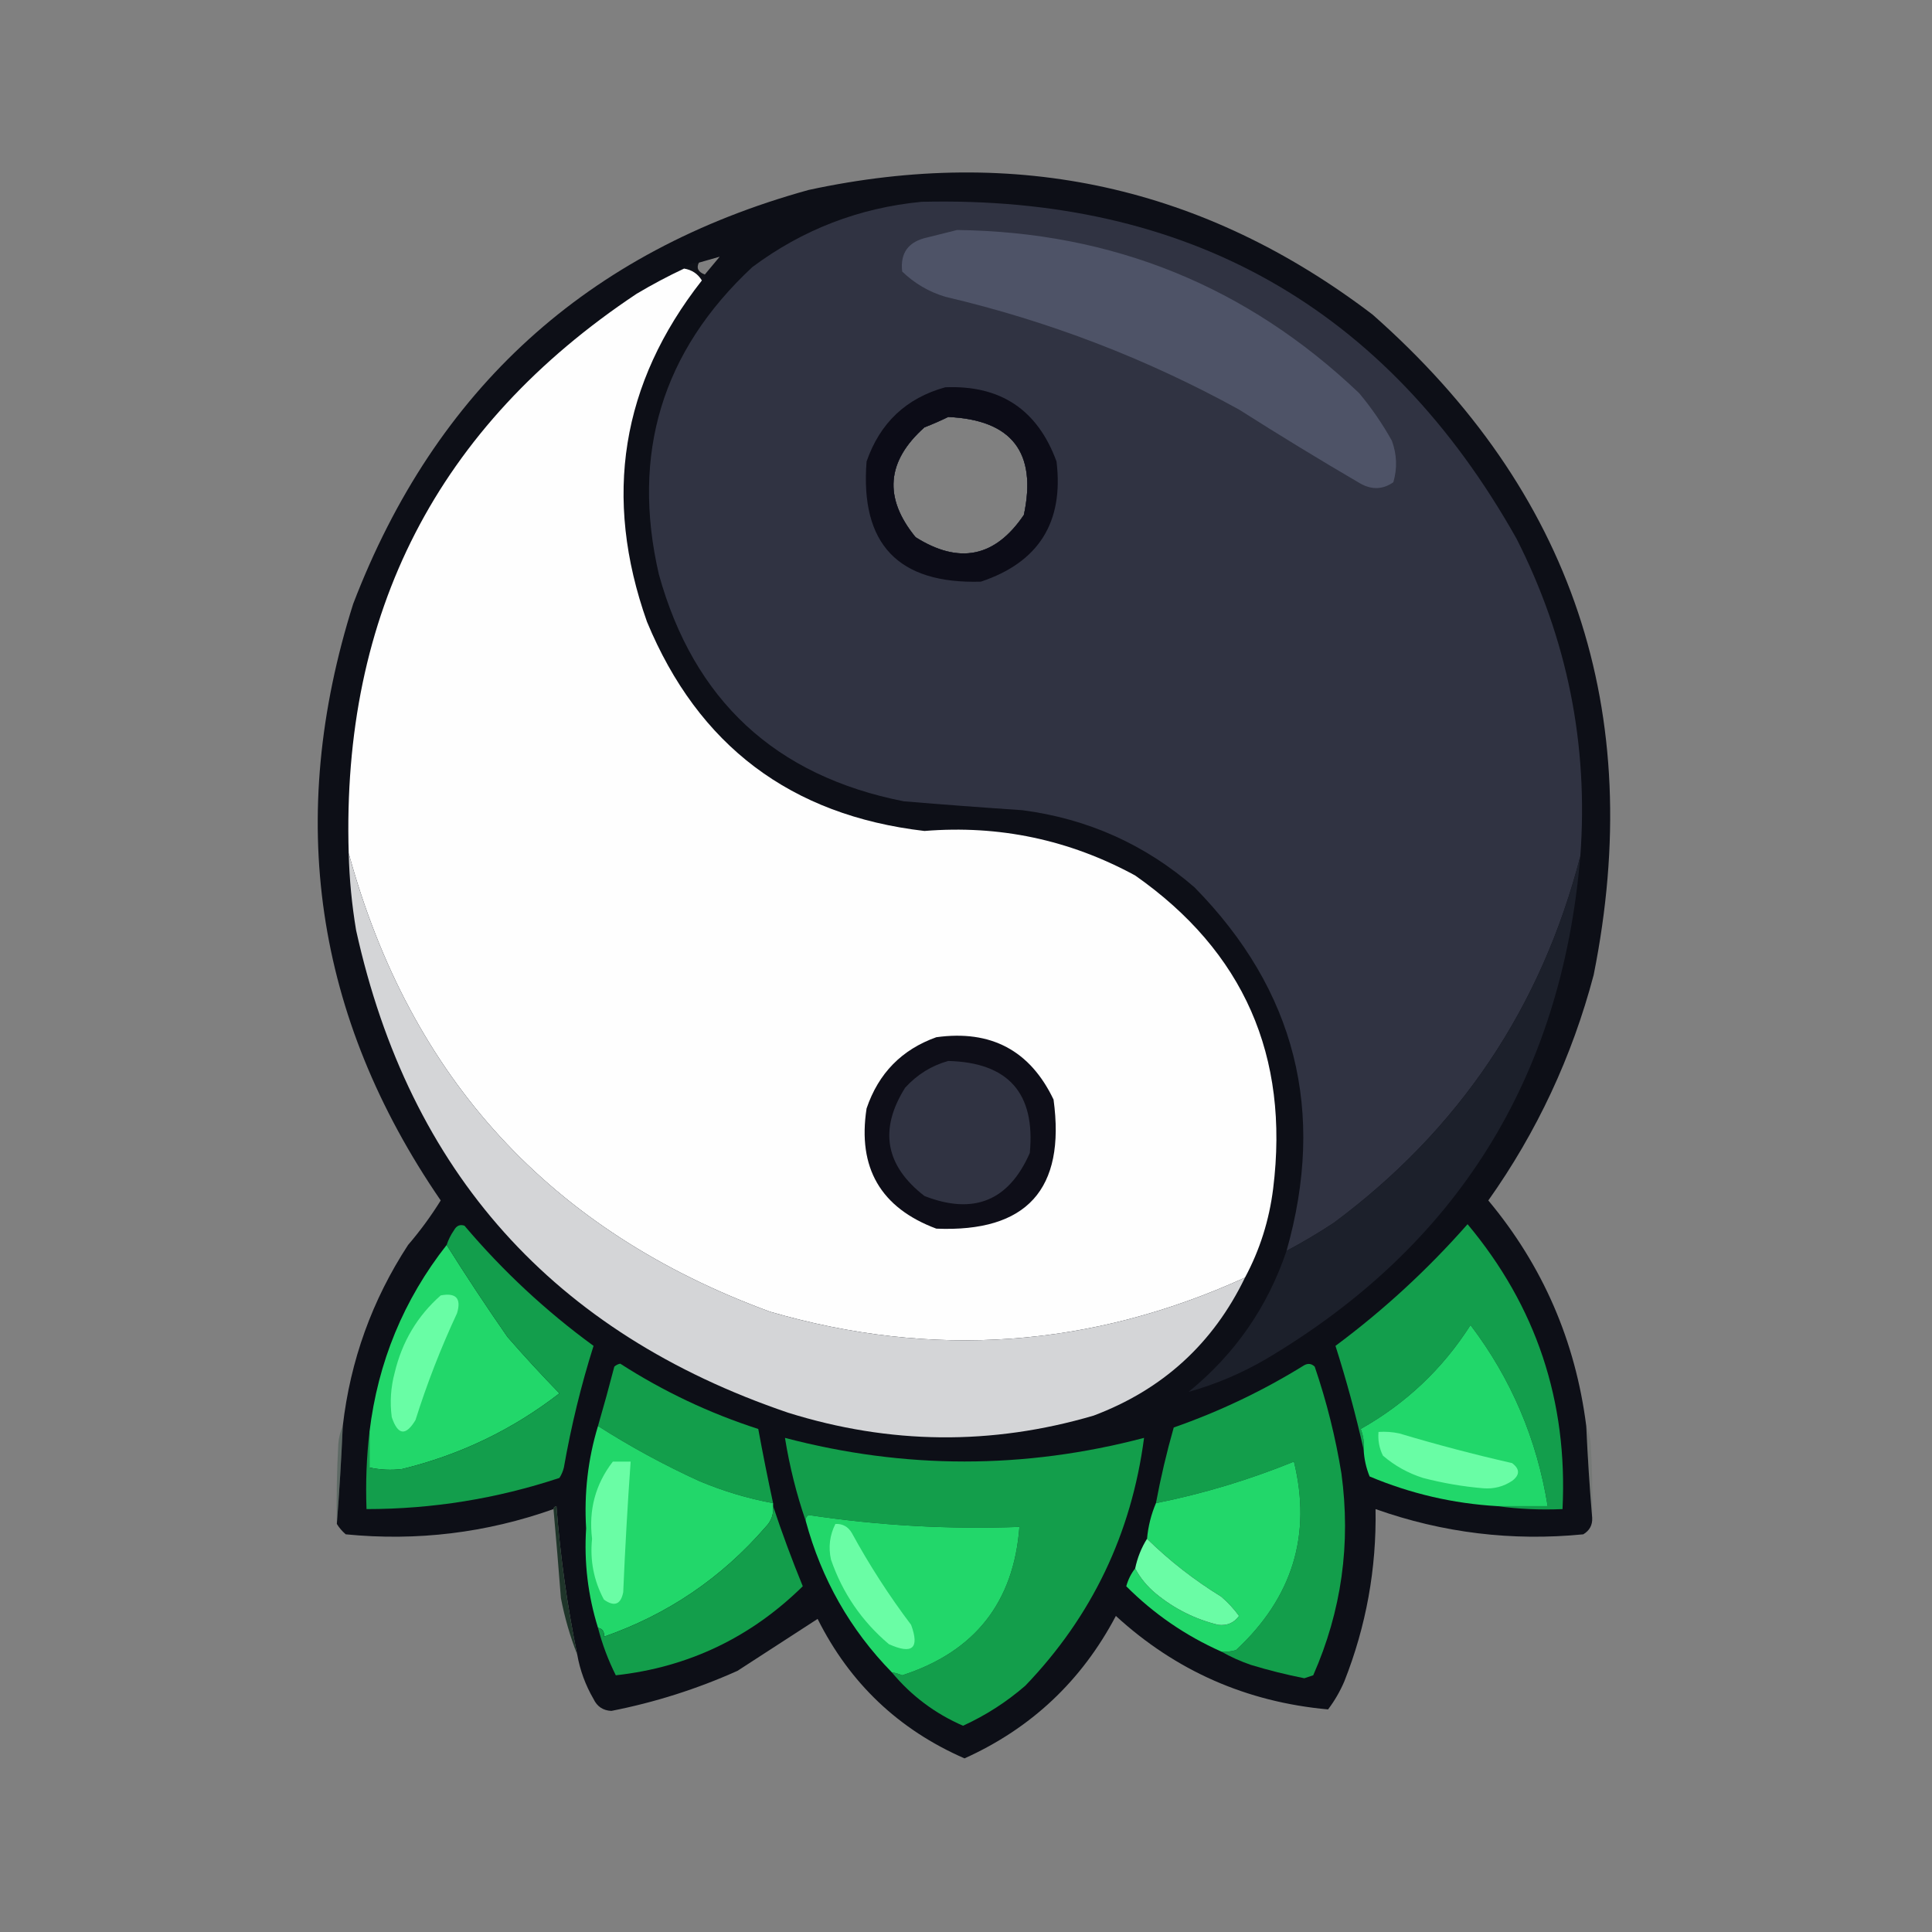 <?xml version="1.0" encoding="UTF-8"?>
<!DOCTYPE svg PUBLIC "-//W3C//DTD SVG 1.1//EN" "http://www.w3.org/Graphics/SVG/1.1/DTD/svg11.dtd">
<svg xmlns="http://www.w3.org/2000/svg" version="1.1" width="651px" height="651px" style="shape-rendering:geometricPrecision; text-rendering:geometricPrecision; image-rendering:optimizeQuality; fill-rule:evenodd; clip-rule:evenodd" xmlns:xlink="http://www.w3.org/1999/xlink">
<rect width="100%" height="100%" fill="#808080" stroke="none"/>
<g><path style="opacity:0.999" fill="#0d0f17" d="M 534.5,480.5 C 534.976,490.997 535.642,501.33 536.5,511.5C 536.607,513.903 535.607,515.736 533.5,517C 509.511,519.368 486.177,516.535 463.5,508.5C 463.846,528.577 460.346,547.911 453,566.5C 451.545,569.912 449.712,573.079 447.5,576C 420.007,573.497 396.174,562.997 376,544.5C 364.462,566.373 347.462,582.373 325,592.5C 302.831,582.831 286.331,567.165 275.5,545.5C 266.578,551.304 257.578,557.138 248.5,563C 234.847,569.121 220.681,573.621 206,576.5C 203.201,576.368 201.201,575.035 200,572.5C 197.265,567.793 195.432,562.793 194.5,557.5C 191.118,541.031 188.784,524.364 187.5,507.5C 186.893,507.624 186.56,507.957 186.5,508.5C 163.85,516.533 140.516,519.366 116.5,517C 115.29,515.961 114.29,514.794 113.5,513.5C 114.343,502.662 115.01,491.662 115.5,480.5C 118.057,458.396 125.391,438.063 137.5,419.5C 141.553,414.781 145.22,409.781 148.5,404.5C 106.048,342.654 96.215,275.654 119,203.5C 146.734,131.095 197.9,84.595 272.5,64C 342.527,48.881 405.86,62.881 462.5,106C 529.948,165.529 554.782,239.695 537,328.5C 529.717,356.06 517.884,381.394 501.5,404.5C 519.848,426.51 530.848,451.843 534.5,480.5 Z M 242.5,86.5 C 240.833,88.5 239.167,90.5 237.5,92.5C 235.238,91.655 234.571,90.322 235.5,88.5C 237.833,87.833 240.167,87.167 242.5,86.5 Z M 319.5,140.5 C 340.977,141.477 349.477,152.477 345,173.5C 335.356,187.778 323.189,190.278 308.5,181C 297.675,167.767 298.675,155.434 311.5,144C 314.309,142.907 316.976,141.74 319.5,140.5 Z"/></g>
<g><path style="opacity:1" fill="#303342" d="M 532.5,288.5 C 519.342,339.479 491.675,380.645 449.5,412C 444.276,415.441 438.943,418.608 433.5,421.5C 446.871,374.482 436.538,333.649 402.5,299C 385.847,284.552 366.513,275.885 344.5,273C 331.15,272.111 317.817,271.111 304.5,270C 261.265,261.466 233.765,235.966 222,193.5C 212.624,152.813 223.124,118.313 253.5,90C 270.414,77.381 289.414,70.047 310.5,68C 400.381,65.84 467.214,103.673 511,181.5C 528.105,215.194 535.272,250.861 532.5,288.5 Z M 319.5,140.5 C 316.976,141.74 314.309,142.907 311.5,144C 298.675,155.434 297.675,167.767 308.5,181C 323.189,190.278 335.356,187.778 345,173.5C 349.477,152.477 340.977,141.477 319.5,140.5 Z"/></g>
<g><path style="opacity:1" fill="#4e5367" d="M 322.5,77.5 C 374.996,78.156 420.162,96.49 458,132.5C 462.161,137.486 465.827,142.819 469,148.5C 470.697,153.128 470.864,157.795 469.5,162.5C 466.018,164.934 462.351,165.101 458.5,163C 444.667,154.918 431,146.584 417.5,138C 386.263,120.809 353.263,108.142 318.5,100C 312.959,98.315 308.126,95.482 304,91.5C 303.266,85.212 306.099,81.379 312.5,80C 315.952,79.115 319.286,78.282 322.5,77.5 Z"/></g>
<g><path style="opacity:0.031" fill="#69686d" d="M 235.5,88.5 C 234.571,90.322 235.238,91.655 237.5,92.5C 237.672,93.492 237.338,94.158 236.5,94.5C 235.147,92.262 233.147,90.929 230.5,90.5C 231.78,89.069 233.447,88.402 235.5,88.5 Z"/></g>
<g><path style="opacity:1" fill="#fefefe" d="M 230.5,90.5 C 233.147,90.929 235.147,92.262 236.5,94.5C 209.284,129.176 203.117,167.509 218,209.5C 235.287,251.244 266.453,274.744 311.5,280C 336.686,277.954 360.353,282.954 382.5,295C 419.046,320.614 434.546,355.781 429,400.5C 427.665,411.201 424.499,421.201 419.5,430.5C 367.701,454.102 314.367,457.936 259.5,442C 185.556,414.892 138.223,363.392 117.5,287.5C 115.069,206.523 147.402,143.69 214.5,99C 219.729,95.887 225.062,93.053 230.5,90.5 Z"/></g>
<g><path style="opacity:0.999" fill="#0c0c17" d="M 318.5,130.5 C 337.116,129.721 349.616,138.054 356,155.5C 358.488,175.997 349.988,189.497 330.5,196C 302.642,196.808 289.809,183.308 292,155.5C 296.522,142.475 305.356,134.141 318.5,130.5 Z M 319.5,140.5 C 316.976,141.74 314.309,142.907 311.5,144C 298.675,155.434 297.675,167.767 308.5,181C 323.189,190.278 335.356,187.778 345,173.5C 349.477,152.477 340.977,141.477 319.5,140.5 Z"/></g>
<g><path style="opacity:1" fill="#1c202b" d="M 532.5,288.5 C 526.15,363.412 490.817,419.912 426.5,458C 418.183,462.834 409.517,466.501 400.5,469C 416.093,456.3 427.093,440.467 433.5,421.5C 438.943,418.608 444.276,415.441 449.5,412C 491.675,380.645 519.342,339.479 532.5,288.5 Z"/></g>
<g><path style="opacity:1" fill="#d4d5d7" d="M 117.5,287.5 C 138.223,363.392 185.556,414.892 259.5,442C 314.367,457.936 367.701,454.102 419.5,430.5C 408.746,452.75 391.746,468.25 368.5,477C 334.128,487.087 299.794,486.753 265.5,476C 186.486,449.128 137.986,394.961 120,313.5C 118.555,304.886 117.721,296.219 117.5,287.5 Z"/></g>
<g><path style="opacity:1" fill="#0e0e18" d="M 315.5,349.5 C 333.918,346.955 347.084,353.955 355,370.5C 359.125,400.769 345.958,415.269 315.5,414C 296.737,406.987 288.904,393.487 292,373.5C 296.018,361.65 303.851,353.65 315.5,349.5 Z"/></g>
<g><path style="opacity:1" fill="#303342" d="M 319.5,357.5 C 339.755,358.016 348.922,368.349 347,388.5C 339.929,404.641 328.095,409.475 311.5,403C 298.295,392.77 296.129,380.603 305,366.5C 309.053,362.066 313.886,359.066 319.5,357.5 Z"/></g>
<g><path style="opacity:1" fill="#139e4c" d="M 504.5,507.5 C 510.167,507.5 515.833,507.5 521.5,507.5C 517.864,484.897 509.197,464.563 495.5,446.5C 486.098,461.235 473.764,472.901 458.5,481.5C 459.374,483.747 459.708,486.08 459.5,488.5C 456.829,476.66 453.662,464.993 450,453.5C 466.236,441.433 481.07,427.767 494.5,412.5C 517.643,440.168 528.31,472.168 526.5,508.5C 518.981,508.825 511.648,508.492 504.5,507.5 Z"/></g>
<g><path style="opacity:1" fill="#22d76a" d="M 150.5,419.5 C 157.018,429.888 163.852,440.221 171,450.5C 176.649,456.983 182.483,463.317 188.5,469.5C 172.704,481.73 155.037,490.23 135.5,495C 131.812,495.45 128.146,495.283 124.5,494.5C 124.5,490.5 124.5,486.5 124.5,482.5C 127.337,458.964 136.003,437.964 150.5,419.5 Z"/></g>
<g><path style="opacity:1" fill="#69fda5" d="M 148.5,436.5 C 153.675,435.507 155.509,437.507 154,442.5C 148.546,454.196 143.879,466.196 140,478.5C 136.716,483.968 134.049,483.634 132,477.5C 131.339,472.442 131.672,467.442 133,462.5C 135.501,452.06 140.668,443.394 148.5,436.5 Z"/></g>
<g><path style="opacity:1" fill="#21d76a" d="M 504.5,507.5 C 489.593,506.627 475.26,503.293 461.5,497.5C 460.322,494.609 459.655,491.609 459.5,488.5C 459.708,486.08 459.374,483.747 458.5,481.5C 473.764,472.901 486.098,461.235 495.5,446.5C 509.197,464.563 517.864,484.897 521.5,507.5C 515.833,507.5 510.167,507.5 504.5,507.5 Z"/></g>
<g><path style="opacity:1" fill="#139e4b" d="M 260.5,506.5 C 251.941,504.926 243.607,502.426 235.5,499C 223.664,493.585 212.331,487.419 201.5,480.5C 203.421,473.897 205.254,467.231 207,460.5C 207.561,459.978 208.228,459.645 209,459.5C 223.543,468.855 239.043,476.188 255.5,481.5C 257.039,489.863 258.706,498.197 260.5,506.5 Z"/></g>
<g><path style="opacity:1" fill="#139e4b" d="M 411.5,556.5 C 413.199,556.66 414.866,556.494 416.5,556C 435.531,538.312 442.031,517.145 436,492.5C 420.898,498.648 405.398,503.315 389.5,506.5C 391.11,497.892 393.11,489.392 395.5,481C 410.957,475.604 425.624,468.604 439.5,460C 440.784,459.316 441.951,459.483 443,460.5C 447.011,472.239 450.011,484.239 452,496.5C 455.222,520.142 452.056,542.809 442.5,564.5C 441.5,564.833 440.5,565.167 439.5,565.5C 433.427,564.297 427.427,562.797 421.5,561C 417.939,559.768 414.606,558.268 411.5,556.5 Z"/></g>
<g><path style="opacity:1" fill="#139e4c" d="M 124.5,482.5 C 124.5,486.5 124.5,490.5 124.5,494.5C 128.146,495.283 131.812,495.45 135.5,495C 155.037,490.23 172.704,481.73 188.5,469.5C 182.483,463.317 176.649,456.983 171,450.5C 163.852,440.221 157.018,429.888 150.5,419.5C 151.072,417.745 151.906,416.078 153,414.5C 153.837,412.993 155.004,412.493 156.5,413C 169.443,428.28 183.943,441.78 200,453.5C 195.803,466.784 192.469,480.451 190,494.5C 189.691,495.766 189.191,496.933 188.5,498C 167.402,504.99 145.735,508.49 123.5,508.5C 123.174,499.651 123.507,490.984 124.5,482.5 Z"/></g>
<g><path style="opacity:1" fill="#69fda5" d="M 464.5,482.5 C 466.857,482.337 469.19,482.503 471.5,483C 484.059,486.759 496.725,490.093 509.5,493C 512.167,495 512.167,497 509.5,499C 506.626,500.899 503.459,501.733 500,501.5C 493.066,500.928 486.233,499.761 479.5,498C 474.468,496.402 469.968,493.902 466,490.5C 464.748,487.986 464.248,485.32 464.5,482.5 Z"/></g>
<g><path style="opacity:0.318" fill="#193e2e" d="M 115.5,480.5 C 115.01,491.662 114.343,502.662 113.5,513.5C 113.334,504.494 113.5,495.494 114,486.5C 114.191,484.292 114.691,482.292 115.5,480.5 Z"/></g>
<g><path style="opacity:1" fill="#139e4b" d="M 300.5,563.5 C 301.695,563.678 302.862,564.011 304,564.5C 328.432,556.598 341.598,539.931 343.5,514.5C 319.678,515.37 296.012,514.037 272.5,510.5C 271.702,510.957 271.369,511.624 271.5,512.5C 268.386,503.467 266.053,494.134 264.5,484.5C 304.836,495.117 345.17,495.117 385.5,484.5C 381.245,516.806 367.912,544.64 345.5,568C 339.141,573.512 332.141,578.012 324.5,581.5C 315.069,577.401 307.069,571.401 300.5,563.5 Z"/></g>
<g><path style="opacity:1" fill="#22d76a" d="M 201.5,480.5 C 212.331,487.419 223.664,493.585 235.5,499C 243.607,502.426 251.941,504.926 260.5,506.5C 260.5,506.833 260.5,507.167 260.5,507.5C 260.736,510.226 259.903,512.559 258,514.5C 243.146,531.68 224.98,544.013 203.5,551.5C 203.715,549.821 203.048,548.821 201.5,548.5C 198.108,537.617 196.775,526.45 197.5,515C 196.786,503.121 198.12,491.621 201.5,480.5 Z"/></g>
<g><path style="opacity:1" fill="#6afda5" d="M 206.5,492.5 C 208.5,492.5 210.5,492.5 212.5,492.5C 211.456,507.149 210.623,521.816 210,536.5C 209.176,540.665 207.009,541.498 203.5,539C 200.081,532.625 198.748,525.792 199.5,518.5C 198.307,508.764 200.64,500.098 206.5,492.5 Z"/></g>
<g><path style="opacity:1" fill="#22d76a" d="M 411.5,556.5 C 399.463,551.149 388.796,543.816 379.5,534.5C 380.136,532.22 381.136,530.22 382.5,528.5C 384.22,531.731 386.553,534.564 389.5,537C 395.735,542.118 402.735,545.618 410.5,547.5C 413.472,547.844 415.806,546.844 417.5,544.5C 415.785,542.126 413.785,539.96 411.5,538C 402.432,532.431 394.099,525.931 386.5,518.5C 386.878,514.322 387.878,510.322 389.5,506.5C 405.398,503.315 420.898,498.648 436,492.5C 442.031,517.145 435.531,538.312 416.5,556C 414.866,556.494 413.199,556.66 411.5,556.5 Z"/></g>
<g><path style="opacity:0.094" fill="#173c2a" d="M 534.5,480.5 C 535.309,482.292 535.809,484.292 536,486.5C 536.5,494.827 536.666,503.16 536.5,511.5C 535.642,501.33 534.976,490.997 534.5,480.5 Z"/></g>
<g><path style="opacity:1" fill="#22d76a" d="M 300.5,563.5 C 286.48,549.145 276.814,532.145 271.5,512.5C 271.369,511.624 271.702,510.957 272.5,510.5C 296.012,514.037 319.678,515.37 343.5,514.5C 341.598,539.931 328.432,556.598 304,564.5C 302.862,564.011 301.695,563.678 300.5,563.5 Z"/></g>
<g><path style="opacity:1" fill="#6afda5" d="M 281.5,513.5 C 283.903,513.393 285.736,514.393 287,516.5C 292.919,527.344 299.586,537.677 307,547.5C 309.921,555.42 307.421,557.587 299.5,554C 290.394,546.289 283.894,536.789 280,525.5C 279.081,521.269 279.581,517.269 281.5,513.5 Z"/></g>
<g><path style="opacity:1" fill="#139e4b" d="M 260.5,507.5 C 263.496,516.516 266.829,525.516 270.5,534.5C 252.904,551.799 231.904,561.799 207.5,564.5C 204.924,559.354 202.924,554.021 201.5,548.5C 203.048,548.821 203.715,549.821 203.5,551.5C 224.98,544.013 243.146,531.68 258,514.5C 259.903,512.559 260.736,510.226 260.5,507.5 Z"/></g>
<g><path style="opacity:1" fill="#6afca5" d="M 386.5,518.5 C 394.099,525.931 402.432,532.431 411.5,538C 413.785,539.96 415.785,542.126 417.5,544.5C 415.806,546.844 413.472,547.844 410.5,547.5C 402.735,545.618 395.735,542.118 389.5,537C 386.553,534.564 384.22,531.731 382.5,528.5C 383.263,524.863 384.597,521.53 386.5,518.5 Z"/></g>
<g><path style="opacity:0.914" fill="#162e22" d="M 186.5,508.5 C 186.56,507.957 186.893,507.624 187.5,507.5C 188.784,524.364 191.118,541.031 194.5,557.5C 192.113,551.449 190.28,545.115 189,538.5C 188.216,528.341 187.382,518.341 186.5,508.5 Z"/></g>
</svg>
